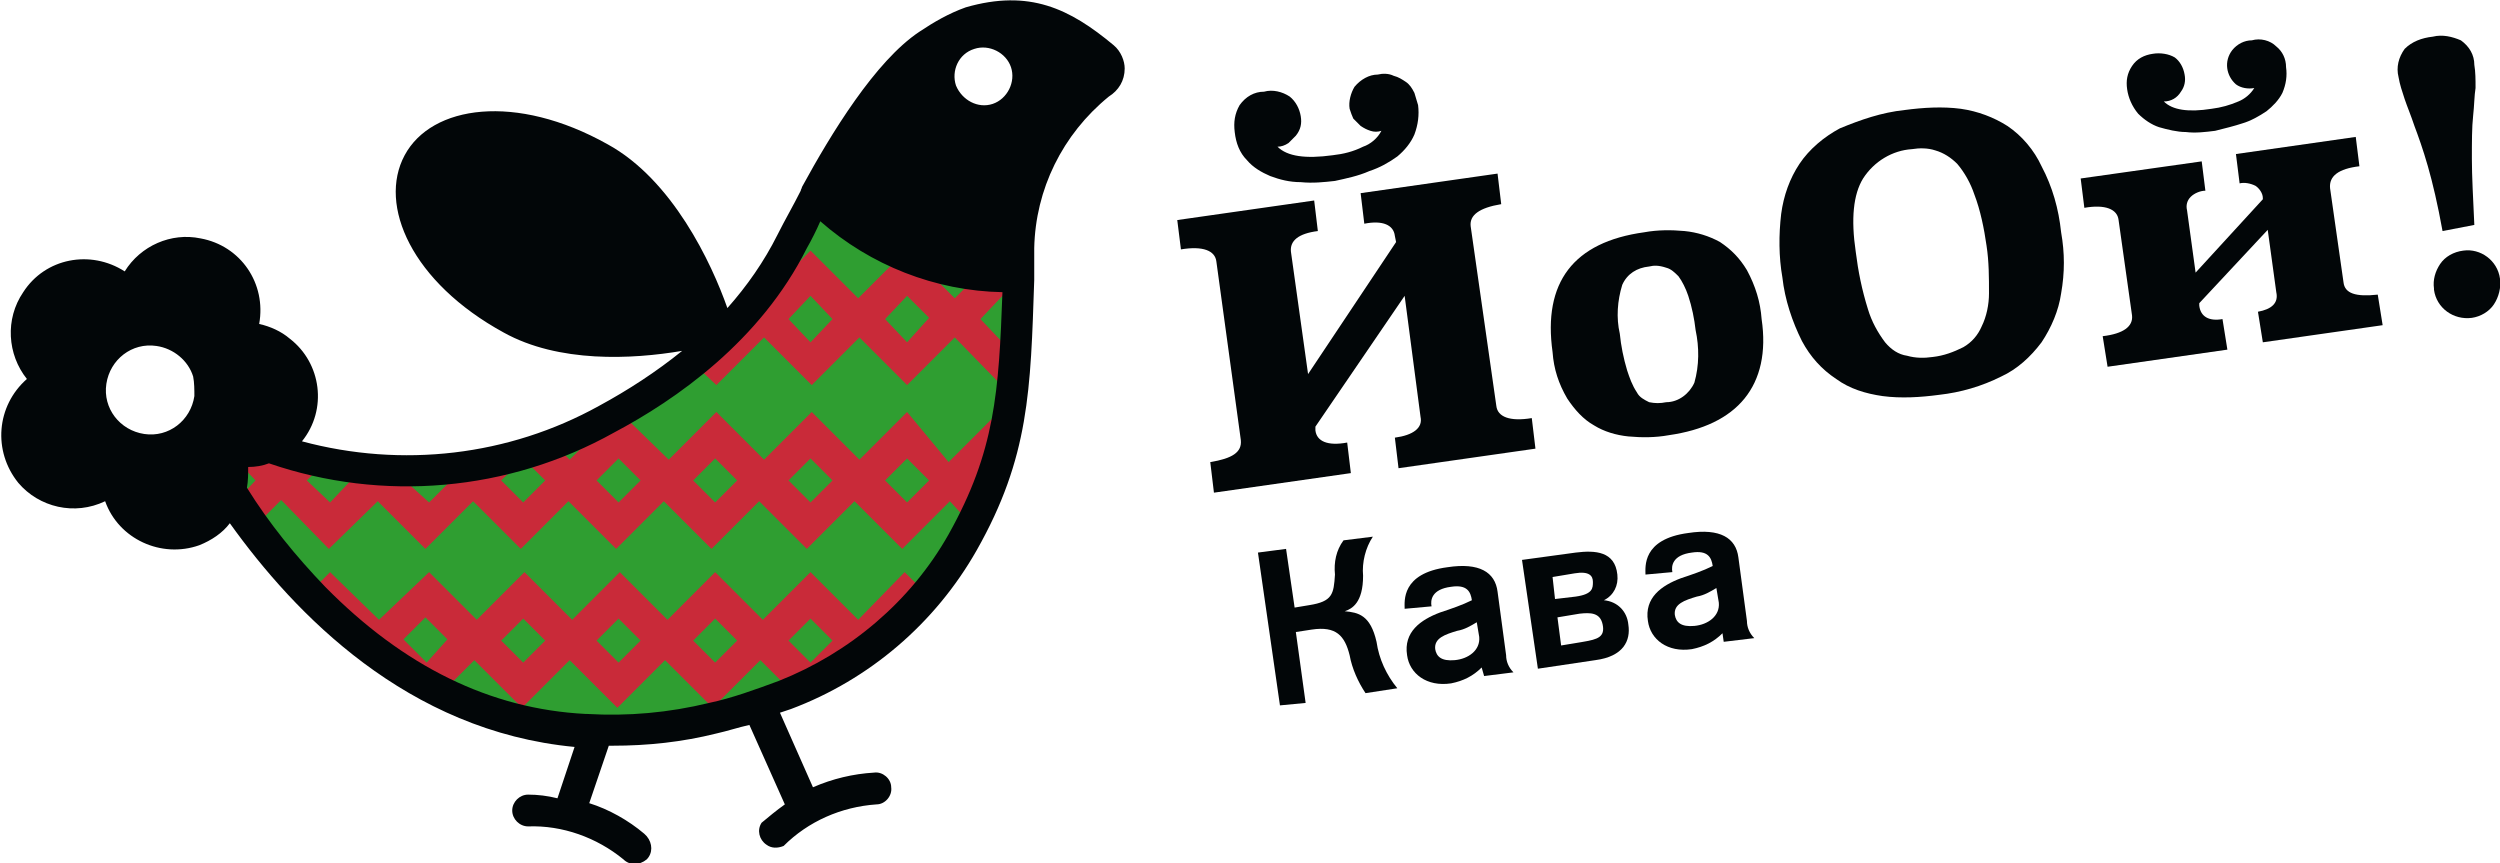 <?xml version="1.0" encoding="utf-8"?>
<!-- Generator: Adobe Illustrator 21.0.0, SVG Export Plug-In . SVG Version: 6.00 Build 0)  -->
<svg version="1.1" id="Слой_1" xmlns="http://www.w3.org/2000/svg" xmlns:xlink="http://www.w3.org/1999/xlink" x="0px" y="0px"
	 viewBox="0 0 204.5 70.6" style="enable-background:new 0 0 204.5 70.6;" xml:space="preserve">
<style type="text/css">
	.st0{fill:#020608;}
	.st1{fill:#2F9E31;}
	.st2{fill:#C92A39;}
	.st3{fill:#A34E4A;}
</style>
<title>Yoy_logo_2</title>
<g id="Слой_2">
	<g id="Слой_2-2">
		<path class="st0" d="M114.9,24.2l-7.3,10.7v0.3c0.1,0.9,1,1.3,2.6,1l0.3,2.5l-11.2,1.6l-0.3-2.5c1.8-0.3,2.6-0.8,2.5-1.8l-2-14.6
			c-0.1-0.9-1.1-1.3-2.9-1L96.3,18l11.2-1.6l0.3,2.5c-1.6,0.2-2.3,0.8-2.2,1.7l1.4,10l7.2-10.8l-0.1-0.5c-0.1-0.9-1-1.3-2.5-1
			l-0.3-2.5l11.2-1.6l0.3,2.5c-1.8,0.3-2.6,0.9-2.5,1.8l2.1,14.7c0.1,0.9,1.1,1.3,2.9,1l0.3,2.5l-11.2,1.6l-0.3-2.5
			c1.5-0.2,2.3-0.8,2.1-1.7L114.9,24.2z M109.2,14.8c-0.9,0.1-1.8,0.2-2.8,0.1c-0.9,0-1.7-0.2-2.5-0.5c-0.7-0.3-1.4-0.7-1.9-1.3
			c-0.6-0.6-0.9-1.4-1-2.3c-0.1-0.8,0-1.5,0.4-2.2c0.5-0.7,1.2-1.1,2-1.1c0.7-0.2,1.5,0,2.1,0.4c0.5,0.4,0.8,1,0.9,1.6
			c0.1,0.6,0,1.1-0.4,1.6c-0.2,0.2-0.4,0.4-0.6,0.6c-0.3,0.2-0.6,0.3-0.9,0.3c0.8,0.8,2.3,1,4.5,0.7c0.9-0.1,1.7-0.3,2.5-0.7
			c0.6-0.2,1.2-0.7,1.5-1.3c-0.3,0.1-0.6,0.1-0.9,0c-0.3-0.1-0.5-0.2-0.8-0.4c-0.2-0.2-0.4-0.4-0.6-0.6c-0.1-0.2-0.2-0.5-0.3-0.8
			c-0.1-0.6,0.1-1.3,0.4-1.8c0.5-0.6,1.2-1,1.9-1c0.4-0.1,0.9-0.1,1.3,0.1c0.4,0.1,0.7,0.3,1,0.5c0.3,0.2,0.5,0.5,0.7,0.9
			c0.1,0.3,0.2,0.7,0.3,1c0.1,0.8,0,1.6-0.3,2.4c-0.3,0.7-0.8,1.3-1.4,1.8c-0.7,0.5-1.4,0.9-2.3,1.2
			C111.1,14.4,110.1,14.6,109.2,14.8L109.2,14.8z"/>
		<path class="st0" d="M144.1,26.1c0.4,2.7-0.1,4.9-1.4,6.5c-1.3,1.6-3.4,2.6-6.2,3c-1.1,0.2-2.2,0.2-3.3,0.1c-1-0.1-2-0.4-2.8-0.9
			c-0.9-0.5-1.6-1.3-2.2-2.2c-0.7-1.2-1.1-2.4-1.2-3.8c-0.8-5.7,1.7-9,7.5-9.8c1.1-0.2,2.2-0.2,3.3-0.1c1,0.1,2,0.4,2.9,0.9
			c0.9,0.6,1.6,1.3,2.2,2.3C143.6,23.4,144,24.7,144.1,26.1z M134.9,21.8c-1,0.1-1.8,0.6-2.2,1.5c-0.4,1.3-0.5,2.7-0.2,4
			c0.1,1,0.3,2,0.6,3c0.2,0.6,0.4,1.2,0.8,1.8c0.2,0.4,0.6,0.6,1,0.8c0.5,0.1,0.9,0.1,1.4,0c1,0,1.9-0.7,2.3-1.6
			c0.4-1.4,0.4-2.9,0.1-4.3c-0.1-0.9-0.3-1.9-0.6-2.8c-0.2-0.6-0.5-1.2-0.8-1.6c-0.3-0.3-0.6-0.6-1-0.7
			C135.7,21.7,135.3,21.7,134.9,21.8L134.9,21.8z"/>
		<path class="st0" d="M155.8,9c1.5-0.2,3.1-0.3,4.6-0.1c1.4,0.2,2.7,0.7,3.8,1.4c1.2,0.8,2.2,2,2.8,3.3c0.9,1.7,1.4,3.5,1.6,5.4
			c0.3,1.7,0.3,3.3,0,5c-0.2,1.4-0.8,2.8-1.6,4c-0.9,1.2-2,2.2-3.3,2.8c-1.6,0.8-3.3,1.3-5.1,1.5c-1.5,0.2-3.1,0.3-4.6,0.1
			c-1.4-0.2-2.7-0.6-3.8-1.4c-1.2-0.8-2.1-1.8-2.8-3.1c-0.8-1.6-1.4-3.4-1.6-5.2c-0.3-1.7-0.3-3.5-0.1-5.2c0.2-1.5,0.7-2.9,1.5-4.1
			c0.8-1.2,2-2.2,3.3-2.9C152.2,9.8,153.9,9.2,155.8,9z M156.4,12.2c-1.6,0.1-3.1,1-4,2.4c-0.8,1.3-1,3.3-0.6,6
			c0.2,1.6,0.5,3.1,1,4.7c0.3,1,0.8,1.9,1.4,2.7c0.5,0.6,1.1,1,1.8,1.1c0.7,0.2,1.4,0.2,2.1,0.1c0.9-0.1,1.7-0.4,2.5-0.8
			c0.7-0.4,1.2-1,1.5-1.7c0.4-0.8,0.6-1.8,0.6-2.7c0-1.3,0-2.6-0.2-3.9c-0.2-1.4-0.5-2.9-1-4.2c-0.3-0.9-0.8-1.8-1.4-2.5
			c-0.5-0.5-1.1-0.9-1.8-1.1C157.7,12.1,157,12.1,156.4,12.2L156.4,12.2z"/>
		<path class="st0" d="M180.1,13.2l0.3,2.4c-0.4,0-0.9,0.2-1.2,0.5c-0.3,0.3-0.4,0.7-0.3,1.1l0.7,5.1l5.5-6v-0.1
			c0-0.4-0.3-0.8-0.6-1c-0.4-0.2-0.9-0.3-1.3-0.2l-0.3-2.4l9.8-1.4l0.3,2.4c-1.7,0.2-2.5,0.8-2.4,1.8l1.1,7.7c0.1,0.9,1,1.2,2.8,1
			l0.4,2.5l-9.8,1.4l-0.4-2.5c1.1-0.2,1.7-0.7,1.5-1.6l-0.7-5.1l-5.6,6V25c0.1,0.9,0.8,1.3,1.9,1.1l0.4,2.5l-9.8,1.4l-0.4-2.5
			c1.7-0.2,2.5-0.8,2.4-1.7l-1.1-7.8c-0.1-0.9-1.1-1.3-2.8-1l-0.3-2.4L180.1,13.2z M181.2,10.7c-0.8,0.1-1.6,0.2-2.4,0.1
			c-0.7,0-1.5-0.2-2.2-0.4c-0.6-0.2-1.2-0.6-1.7-1.1c-0.5-0.6-0.8-1.3-0.9-2c-0.1-0.7,0-1.3,0.4-1.9c0.4-0.6,1-0.9,1.7-1
			c0.6-0.1,1.3,0,1.8,0.3c0.4,0.3,0.7,0.8,0.8,1.4c0.1,0.5,0,1-0.3,1.4c-0.3,0.5-0.8,0.8-1.4,0.8c0.7,0.7,2,0.9,3.9,0.6
			c0.8-0.1,1.5-0.3,2.2-0.6c0.5-0.2,1-0.6,1.3-1.1c-0.5,0.1-1.1,0-1.5-0.3c-0.8-0.7-1-1.9-0.3-2.8c0.4-0.5,1-0.8,1.6-0.8
			c0.7-0.2,1.5,0,2,0.5c0.5,0.4,0.8,1,0.8,1.7c0.1,0.7,0,1.4-0.3,2.1c-0.3,0.6-0.8,1.1-1.3,1.5c-0.6,0.4-1.3,0.8-2,1
			C182.8,10.3,182,10.5,181.2,10.7L181.2,10.7z"/>
		<path class="st0" d="M199.8,18.9c-0.4-2.2-0.8-3.9-1.2-5.3c-0.4-1.4-0.8-2.5-1.1-3.3c-0.3-0.9-0.6-1.6-0.8-2.2
			c-0.2-0.6-0.4-1.2-0.5-1.8c-0.2-0.8,0-1.6,0.5-2.3c0.6-0.6,1.4-0.9,2.3-1c0.8-0.2,1.6,0,2.3,0.3c0.7,0.5,1.1,1.2,1.1,2
			c0.1,0.6,0.1,1.2,0.1,1.9c-0.1,0.6-0.1,1.4-0.2,2.3c-0.1,0.9-0.1,2.1-0.1,3.5c0,1.4,0.1,3.2,0.2,5.4L199.8,18.9z M204.5,22.8
			c0.1,0.7-0.1,1.5-0.5,2.1c-0.4,0.6-1.1,1-1.8,1.1c-1.5,0.2-2.9-0.8-3.1-2.3c0,0,0,0,0-0.1c-0.1-0.7,0.1-1.4,0.5-2
			c0.4-0.6,1.1-1,1.9-1.1C202.9,20.3,204.3,21.3,204.5,22.8L204.5,22.8z"/>
		<path class="st0" d="M104.7,57.7l-1.8-12.5l2.3-0.3l0.7,4.8l1.2-0.2c1.9-0.3,2-0.9,2.1-2.5c-0.1-1,0.1-2,0.7-2.8l2.4-0.3
			c-0.6,0.9-0.9,2.1-0.8,3.2c0,2.2-0.9,2.7-1.5,2.9c1.1,0.1,2.1,0.3,2.6,2.5c0.2,1.4,0.8,2.7,1.7,3.8l-2.6,0.4
			c-0.6-0.9-1.1-2-1.3-3.1c-0.4-1.6-1.1-2.4-3.1-2.1l-1.3,0.2l0.8,5.8L104.7,57.7z"/>
		<path class="st0" d="M121.4,55.3l-0.2-0.7c-0.7,0.7-1.5,1.1-2.5,1.3c-2,0.3-3.4-0.8-3.6-2.3c-0.3-1.9,1.1-2.9,2.7-3.5
			c0.9-0.3,1.8-0.6,2.6-1c-0.1-0.7-0.4-1.3-1.7-1.1c-1.6,0.2-1.7,1.1-1.6,1.6l-2.2,0.2c0-0.6-0.3-2.9,3.5-3.4c2.6-0.4,3.9,0.4,4.1,2
			l0.7,5.2c0,0.5,0.2,1,0.6,1.4L121.4,55.3z M120.8,50.9c-0.5,0.3-1,0.6-1.6,0.7c-1,0.3-1.9,0.6-1.8,1.5c0.1,0.6,0.5,1,1.6,0.9
			s2.1-0.8,2-1.9L120.8,50.9z"/>
		<path class="st0" d="M128.9,45.2c1.6-0.2,3.2-0.1,3.4,1.8c0.1,0.9-0.3,1.7-1.1,2.1c1.1,0.1,1.9,0.9,2,2c0.2,1.3-0.4,2.6-2.7,2.9
			l-4.7,0.7l-1.3-8.9L128.9,45.2z M127.2,49l1.7-0.2c1.4-0.2,1.4-0.7,1.4-1.2s-0.3-0.9-1.5-0.7l-1.8,0.3L127.2,49z M127.7,52.8
			l1.8-0.3c1.2-0.2,1.8-0.4,1.6-1.4s-1-1-1.9-0.9l-1.8,0.3L127.7,52.8z"/>
		<path class="st0" d="M141,52.5l-0.1-0.7c-0.7,0.7-1.5,1.1-2.5,1.3c-2,0.3-3.4-0.8-3.6-2.3c-0.3-1.9,1.1-2.9,2.7-3.5
			c0.9-0.3,1.8-0.6,2.6-1c-0.1-0.7-0.4-1.3-1.7-1.1c-1.6,0.2-1.7,1.1-1.6,1.6l-2.2,0.2c0-0.6-0.3-2.9,3.5-3.4c2.6-0.4,3.9,0.4,4.1,2
			l0.7,5.2c0,0.5,0.2,1,0.6,1.4L141,52.5z M140.4,48.1c-0.5,0.3-1,0.6-1.6,0.7c-1,0.3-1.9,0.6-1.8,1.5c0.1,0.6,0.5,1,1.6,0.9
			s2.1-0.8,2-1.9L140.4,48.1z"/>
		<path class="st1" d="M49.7,59.6c-0.7,0-1.3,0-2-0.1h-0.2c-8-0.5-15.3-4.2-21.8-10.8c-2.5-2.5-4.7-5.3-6.6-8.2L19,40.3l0.1-0.3
			c0.1-0.5,0.1-1,0-1.4l-0.1-1h1c0.5,0,1-0.1,1.5-0.3l0.3-0.1l0.3,0.1c9.1,3.1,19.1,2.2,27.5-2.4c5-2.6,11.7-7.3,15.4-14.8l0,0
			c0.4-0.7,0.8-1.5,1.1-2.2l0.5-1l0.8,0.7c4,3.5,9,5.5,14.3,5.5h0.9V24c-0.2,8.6-0.5,13.4-4.4,20.3c-3.2,5.7-8.3,10.1-14.4,12.5
			c-1.9,0.8-3.8,1.4-5.8,1.8C55.3,59.2,52.5,59.6,49.7,59.6z"/>
		<path class="st2" d="M70.2,50.7l-3.9-3.9l-3.9,3.9l-3.9-3.9l-3.9,3.9l-3.9-3.9l-3.9,3.9l-3.9-3.9l-3.9,3.9l-3.9-3.9L31,50.7
			l-4-3.9l-1.6,1.6l0.3,0.4c3.1,3.2,6.6,5.8,10.6,7.7l2.5-2.5l3.9,3.9l3.9-3.9l3.9,3.9l3.9-3.9l3.9,3.9l3.9-3.9l2.4,2.4
			c4.2-1.8,7.9-4.6,10.8-8.2l-1.4-1.4L70.2,50.7z M34.9,54.2L33,52.3l1.8-1.8l1.8,1.8L34.9,54.2z M42.8,54.2l-1.8-1.8l1.8-1.8
			l1.8,1.8L42.8,54.2z M50.6,54.2l-1.8-1.8l1.8-1.8l1.8,1.8L50.6,54.2z M58.5,54.2l-1.8-1.8l1.8-1.8l1.8,1.8L58.5,54.2z M66.3,54.2
			l-1.8-1.8l1.8-1.8l1.8,1.8L66.3,54.2z"/>
		<path class="st2" d="M74.2,33.7l-3.9,3.9l-3.9-3.9l-3.9,3.9l-3.9-3.9l-3.9,3.9L51,34c-0.5,0.3-1,0.6-1.5,0.8l-0.2,0.1l-2.7,2.7
			l-1-1c-0.9,0.4-1.8,0.7-2.7,1l1.7,1.7l-1.8,1.8l-1.8-1.8l1.5-1.5c-1.9,0.6-3.9,1-5.9,1.2l0.3,0.3l-1.8,1.8L33,39.2l0.1-0.1
			c-1.6,0-3.2-0.1-4.7-0.3l0.4,0.4L27,41.1l-1.9-1.8l0.9-0.9c-1.4-0.3-2.7-0.7-4-1.1l-0.3-0.1l-0.3,0.1c-0.5,0.2-1,0.2-1.5,0.3h-0.6
			l1.6,1.7l-1.6,1.7c0.5,0.8,1,1.5,1.5,2.1l2.2-2.2l3.9,4l4-3.9l3.9,3.9l3.9-3.9l3.9,3.9l3.9-3.9l3.9,3.9l3.9-3.9l3.9,3.9l3.9-3.9
			l3.9,3.9l3.9-3.9l3.9,3.9l3.9-3.9l1.1,1.2c0.4-0.9,0.8-1.8,1.1-2.6l-0.2-0.2l0.5-0.5c0.5-1.6,0.9-3.2,1.2-4.9l-3.8,3.8L74.2,33.7z
			 M50.6,41.1l-1.8-1.8l1.8-1.8l1.8,1.8L50.6,41.1z M58.5,41.1l-1.8-1.8l1.8-1.8l1.8,1.8L58.5,41.1z M66.3,41.1l-1.8-1.8l1.8-1.8
			l1.8,1.8L66.3,41.1z M74.2,41.1l-1.8-1.8l1.8-1.8l1.8,1.8L74.2,41.1z"/>
		<polygon class="st3" points="19,37.5 19,37.5 19,37.5 		"/>
		<path class="st2" d="M82,28l-1.8-1.9l1.8-1.9l0.5,0.5c0-0.2,0-0.5,0-0.7v-0.9h-0.9c-0.7,0-1.4-0.1-2.1-0.1l-1.4,1.4l-2.2-2.2
			c-0.9-0.3-1.7-0.6-2.6-0.9l-3.1,3.1l-3.9-3.9l-3.9,3.9l-0.1-0.1c-1.6,2.1-3.4,4-5.4,5.6l1.7,1.6l3.9-3.9l3.9,3.9l3.9-3.9l3.9,3.9
			l3.9-3.9l3.9,4l0.1-0.1c0.1-1.3,0.2-2.6,0.3-4L82,28z M66.3,28l-1.8-1.9l1.8-1.9l1.8,1.9L66.3,28z M74.2,28l-1.8-1.9l1.8-1.9
			l1.8,1.8L74.2,28z"/>
		<path class="st3" d="M67.3,17.6l-0.8-0.7l-0.5,1l-0.1,0.3l0.4,0.4L67.3,17.6z"/>
		<path class="st0" d="M91.1,3.7c-3.6-3-6.9-4.6-12.1-3.1c-1.4,0.5-2.6,1.2-3.8,2C71.6,5,68,10.9,65.6,15.3c0,0.1-0.1,0.2-0.1,0.3
			c-0.6,1.2-1.3,2.4-1.9,3.6c-1.1,2.2-2.5,4.2-4.1,6c-1.3-3.7-4.5-10.5-9.8-13.4c-7.5-4.2-14.4-3.2-16.6,0.9s0.6,10.4,8.1,14.5
			c4.5,2.5,10.5,2.2,14.6,1.5c-2.1,1.7-4.4,3.2-6.8,4.5c-7.4,4.1-16.1,5.1-24.3,2.9c2.1-2.6,1.6-6.4-1-8.4c-0.7-0.6-1.6-1-2.5-1.2
			c0.6-3.3-1.5-6.4-4.8-7c-2.4-0.5-4.9,0.6-6.2,2.7c-2.8-1.8-6.5-1.1-8.3,1.7c-1.5,2.2-1.3,5.1,0.3,7.1c-2.5,2.2-2.8,5.9-0.7,8.5
			c1.7,2,4.6,2.7,7.1,1.5c1.1,3.1,4.6,4.7,7.7,3.6c1-0.4,1.9-1,2.5-1.8c5.3,7.4,14.5,17,28.2,18.3l-1.4,4.2C44.8,65.1,44,65,43.2,65
			c-0.7,0-1.3,0.6-1.3,1.3c0,0,0,0,0,0c0,0.7,0.6,1.3,1.3,1.3c2.8-0.1,5.6,0.9,7.8,2.7c0.5,0.5,1.3,0.5,1.9,0c0.5-0.5,0.5-1.3,0-1.9
			c-0.1-0.1-0.1-0.1-0.2-0.2c-1.3-1.1-2.9-2-4.5-2.5l1.6-4.7h0.3c2.9,0,5.7-0.3,8.5-1c0.9-0.2,1.8-0.5,2.7-0.7l2.9,6.5
			c-0.7,0.5-1.3,1-1.9,1.5c-0.4,0.6-0.2,1.4,0.4,1.8c0.4,0.3,0.9,0.3,1.4,0.1c2-2,4.7-3.2,7.6-3.4c0.7,0,1.3-0.7,1.2-1.4
			c0-0.7-0.7-1.3-1.4-1.2c-1.7,0.1-3.4,0.5-5,1.2l-2.7-6.1l0.9-0.3C71.1,55.6,76.5,51,79.9,45c4.3-7.6,4.4-13.1,4.7-22.1v-0.3
			c0,0,0,0,0-0.1c0-0.1,0-0.2,0-0.3v-1.9c0.1-4.8,2.3-9.3,6.1-12.4c0.8-0.5,1.3-1.3,1.3-2.3C92,5,91.7,4.2,91.1,3.7z M15.9,32.4
			c-0.3,2-2.1,3.4-4.1,3.1s-3.4-2.1-3.1-4.1c0.3-2,2.1-3.4,4.1-3.1c1.4,0.2,2.6,1.2,3,2.5C15.9,31.3,15.9,31.9,15.9,32.4z M79.7,4
			c1.2-0.4,2.6,0.3,3,1.5c0.4,1.2-0.3,2.6-1.5,3c-1.2,0.4-2.5-0.3-3-1.5C77.8,5.8,78.4,4.4,79.7,4C79.7,4,79.7,4,79.7,4z M77.6,43.7
			c-3.1,5.5-8.1,9.7-13.9,12c-1.9,0.7-3.8,1.4-5.7,1.8c-3.3,0.8-6.6,1.1-10,0.9h-0.1l0,0C40.1,58,33,54.5,26.6,48
			c-2.4-2.5-4.6-5.2-6.4-8.1c0.1-0.6,0.1-1.1,0.1-1.7c0.6,0,1.2-0.1,1.7-0.3c9.3,3.2,19.6,2.3,28.2-2.5c5.1-2.7,12-7.5,15.8-15.1
			c0.4-0.7,0.8-1.5,1.1-2.2c4.1,3.6,9.4,5.7,14.9,5.8C81.7,32.1,81.4,36.9,77.6,43.7z"/>
	</g>
</g>
</svg>
